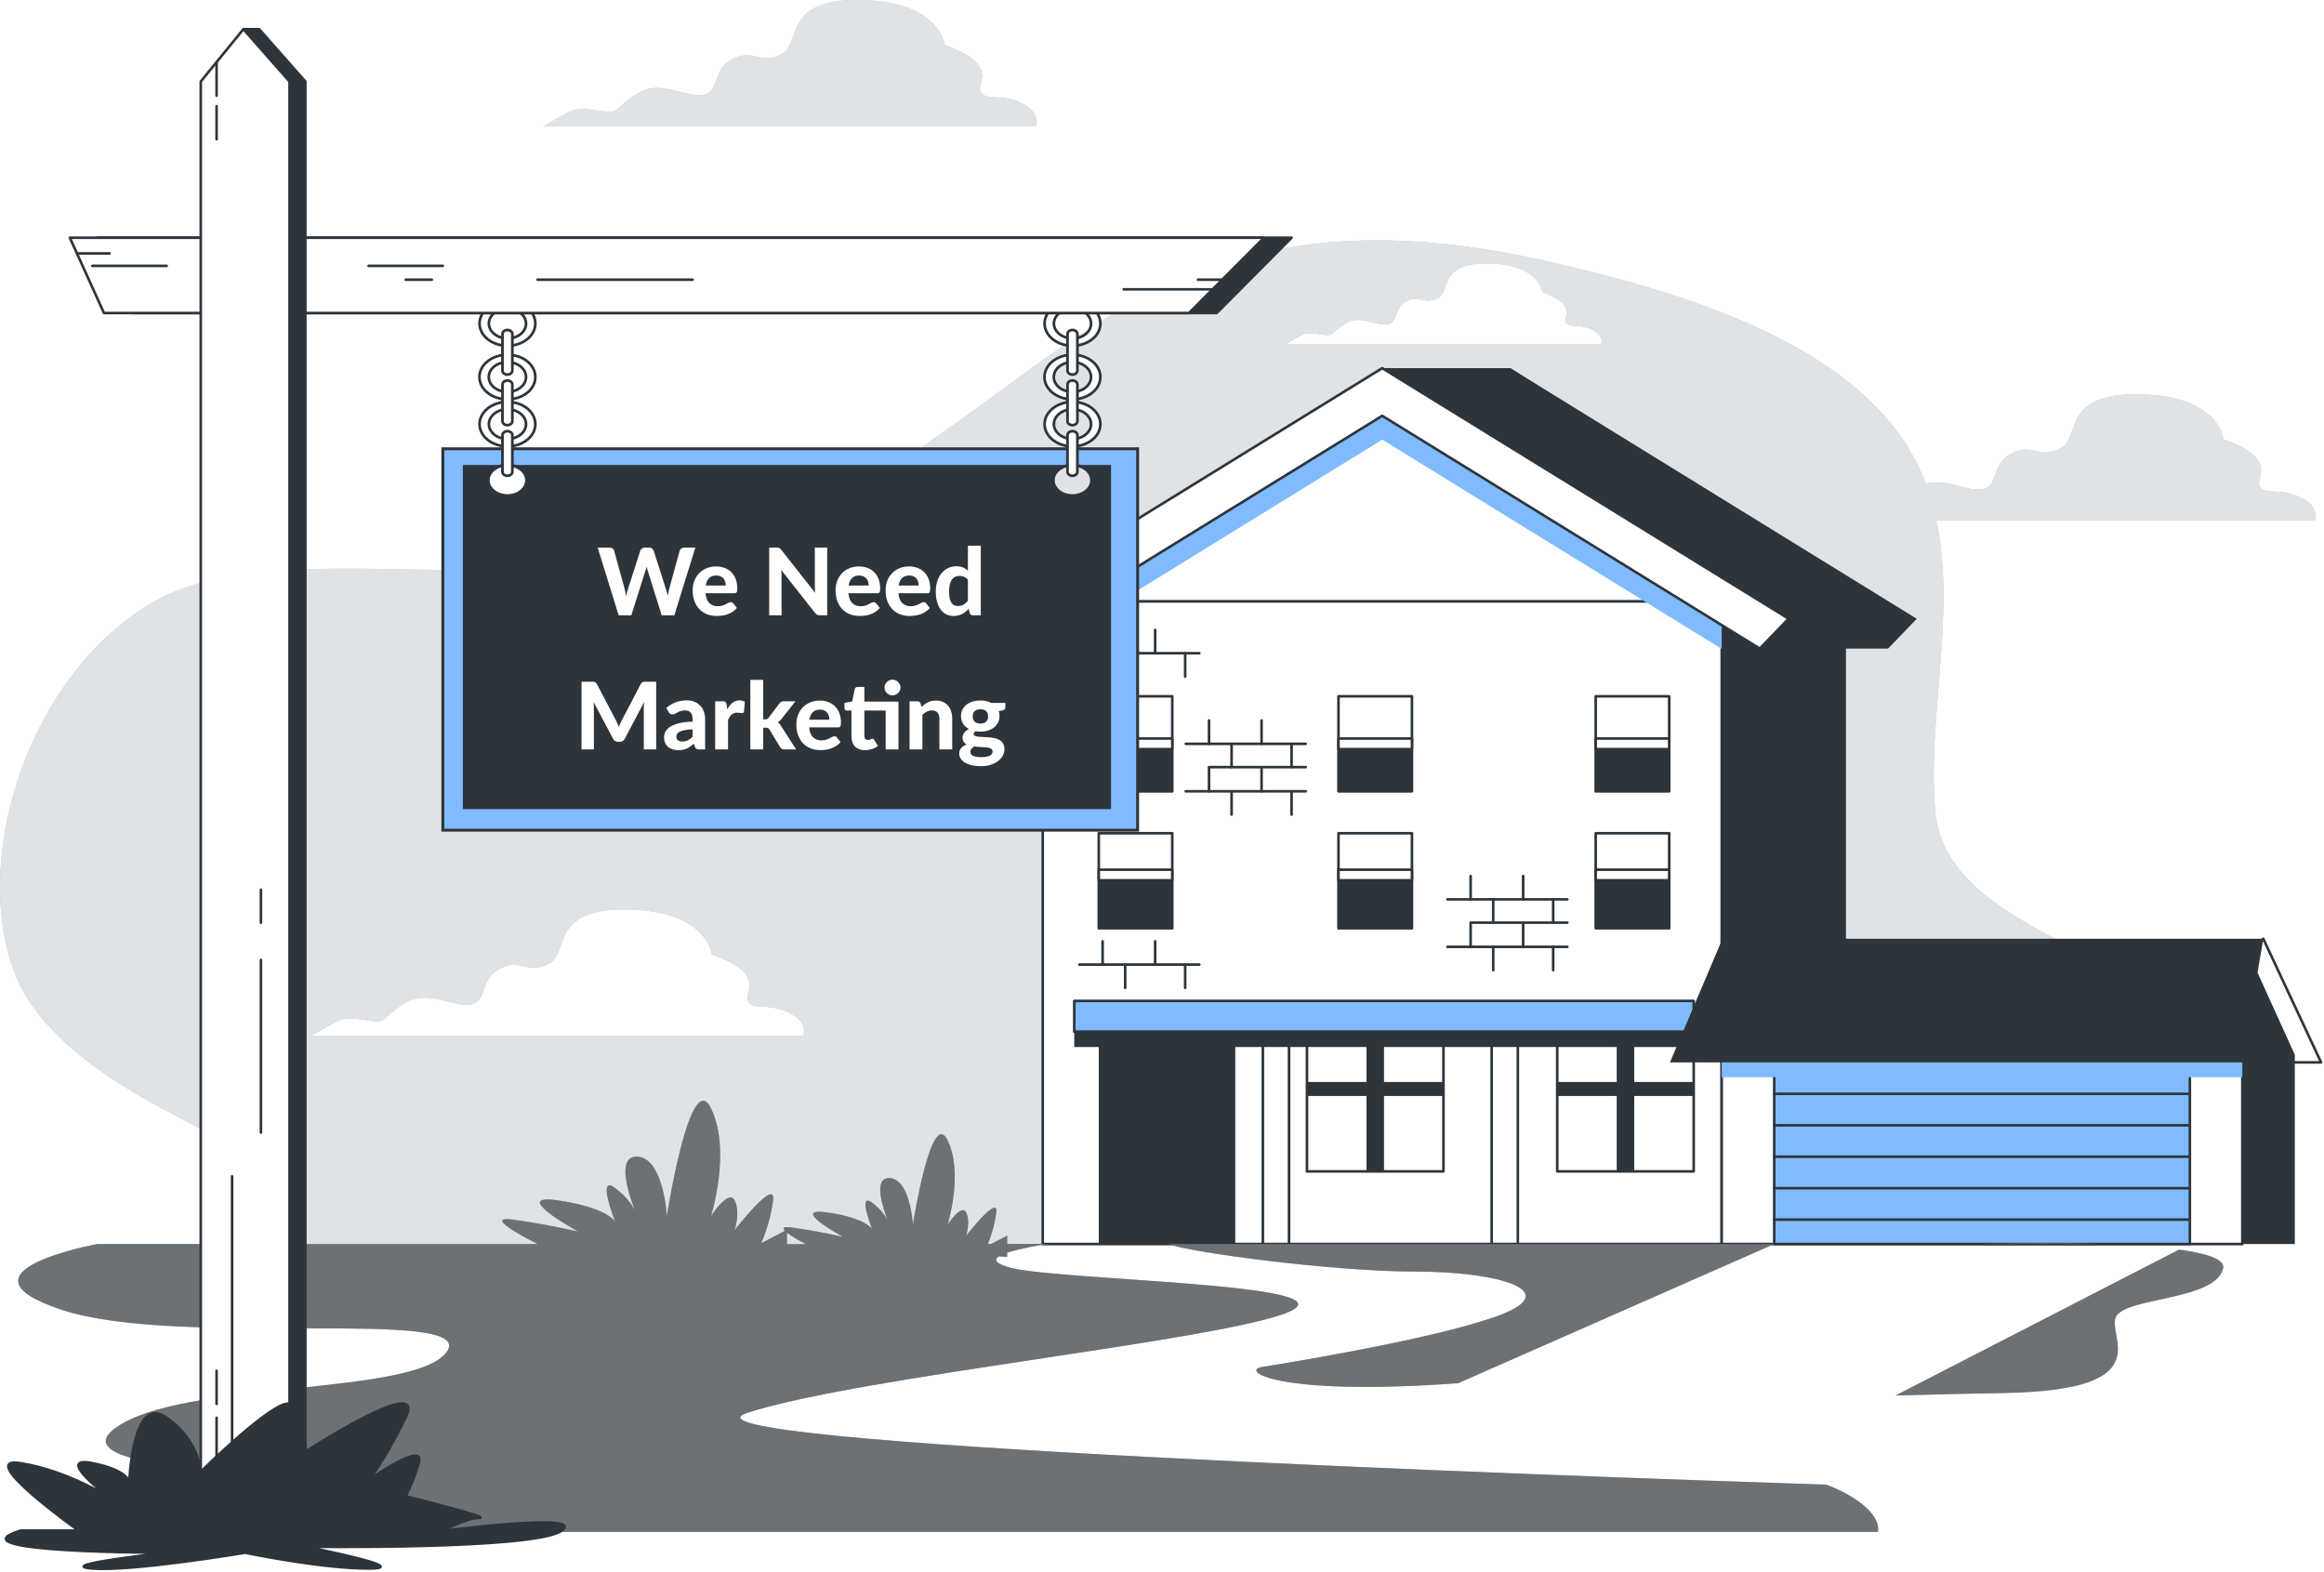 <svg width="797" height="539" viewBox="0 0 797 539" fill="none" xmlns="http://www.w3.org/2000/svg">
    <g style="mix-blend-mode:luminosity">
    <path d="M788.547 170.422C781.216 167.179 777.866 169.887 775.206 167.179C772.545 164.471 782.536 157.596 762.534 150.672C762.534 150.672 761.193 135.77 733.86 135.235C706.526 134.699 713.857 150.137 706.526 153.866C699.195 157.596 697.185 151.742 689.854 155.488C682.523 159.233 685.792 166.66 679.862 167.73C674.379 168.703 667.252 163.936 660.469 165.914C658.206 159.887 655.071 154.092 651.127 148.645C626.373 114.706 572.396 99.058 530.136 89.507C395.64 59.135 363.108 133.71 279.746 174.784C196.384 215.858 98.401 178.027 50.801 207.523C3.2 237.019 -12.68 310.297 10.552 344.09C33.783 377.883 85.161 388.893 93.101 405.092C101.041 421.292 98.564 426.594 98.564 426.594H722C726.874 426.594 739.749 405.757 742.308 401.703C756.685 378.661 758.432 355.797 733.19 338.09C708.821 320.999 666.683 310.248 663.718 278.482C660.753 246.716 670.947 210.604 664.063 178.384H793.827C793.827 178.384 795.878 173.617 788.547 170.422ZM275.482 355.133H106.788C106.788 355.133 111.459 352.473 115.459 350.268C119.46 348.063 126.121 350.268 129.451 350.268C132.782 350.268 132.782 347.025 140.133 343.36C147.484 339.695 155.465 345.484 161.456 344.414C167.446 343.344 164.136 335.901 171.467 332.172C178.798 328.442 180.809 334.296 188.14 330.55C195.471 326.804 188.14 311.367 215.473 311.902C242.807 312.437 244.147 327.356 244.147 327.356C264.15 334.263 254.139 341.187 256.819 343.847C259.5 346.506 262.81 343.847 270.161 347.09C277.512 350.333 275.482 355.133 275.482 355.133ZM549.083 118.014H440.824C440.824 118.014 443.809 116.392 446.388 114.949C448.967 113.506 453.232 114.949 455.364 114.949C457.497 114.949 457.517 112.89 462.208 110.506C466.899 108.122 472.057 111.868 475.915 111.187C479.774 110.506 477.621 105.722 482.333 103.323C487.044 100.923 488.323 104.685 493.035 102.301C497.746 99.917 493.035 89.993 510.58 90.334C528.126 90.674 528.979 100.242 528.979 100.242C541.813 104.685 535.396 109.128 537.102 110.847C538.807 112.565 540.96 110.847 545.671 112.89C550.383 114.933 549.083 118.014 549.083 118.014Z" fill="#98A1AB"/>
    <path d="M349.908 35.201C342.557 31.958 339.227 34.666 336.566 31.958C333.906 29.25 343.897 22.375 323.895 15.451C323.895 15.451 322.554 0.549 295.22 0.014C267.887 -0.522 275.218 14.916 267.887 18.645C260.556 22.375 258.545 16.521 251.214 20.267C243.883 24.012 247.153 31.439 241.203 32.509C235.253 33.58 227.211 27.645 219.88 31.439C212.549 35.234 212.529 38.363 209.198 38.363C205.868 38.363 199.207 36.239 195.207 38.363C191.206 40.487 186.535 43.228 186.535 43.228H355.229C355.229 43.228 357.239 38.444 349.908 35.201Z" fill="#98A1AB"/>
    <g opacity="0.7">
    <path d="M788.547 170.422C781.216 167.179 777.866 169.887 775.206 167.179C772.545 164.471 782.536 157.596 762.534 150.672C762.534 150.672 761.193 135.77 733.86 135.235C706.526 134.699 713.857 150.137 706.526 153.866C699.195 157.596 697.185 151.742 689.854 155.488C682.523 159.233 685.792 166.66 679.862 167.73C674.379 168.703 667.252 163.936 660.469 165.914C658.206 159.887 655.071 154.092 651.127 148.645C626.373 114.706 572.396 99.058 530.136 89.507C395.64 59.135 363.108 133.71 279.746 174.784C196.384 215.858 98.401 178.027 50.801 207.523C3.2 237.019 -12.68 310.297 10.552 344.09C33.783 377.883 85.161 388.893 93.101 405.092C101.041 421.292 98.564 426.594 98.564 426.594H722C726.874 426.594 739.749 405.757 742.308 401.703C756.685 378.661 758.432 355.797 733.19 338.09C708.821 320.999 666.683 310.248 663.718 278.482C660.753 246.716 670.947 210.604 664.063 178.384H793.827C793.827 178.384 795.878 173.617 788.547 170.422ZM275.482 355.133H106.788C106.788 355.133 111.459 352.473 115.459 350.268C119.46 348.063 126.121 350.268 129.451 350.268C132.782 350.268 132.782 347.025 140.133 343.36C147.484 339.695 155.465 345.484 161.456 344.414C167.446 343.344 164.136 335.901 171.467 332.172C178.798 328.442 180.809 334.296 188.14 330.55C195.471 326.804 188.14 311.367 215.473 311.902C242.807 312.437 244.147 327.356 244.147 327.356C264.15 334.263 254.139 341.187 256.819 343.847C259.5 346.506 262.81 343.847 270.161 347.09C277.512 350.333 275.482 355.133 275.482 355.133ZM549.083 118.014H440.824C440.824 118.014 443.809 116.392 446.388 114.949C448.967 113.506 453.232 114.949 455.364 114.949C457.497 114.949 457.517 112.89 462.208 110.506C466.899 108.122 472.057 111.868 475.915 111.187C479.774 110.506 477.621 105.722 482.333 103.323C487.044 100.923 488.323 104.685 493.035 102.301C497.746 99.917 493.035 89.993 510.58 90.334C528.126 90.674 528.979 100.242 528.979 100.242C541.813 104.685 535.396 109.128 537.102 110.847C538.807 112.565 540.96 110.847 545.671 112.89C550.383 114.933 549.083 118.014 549.083 118.014Z" fill="white"/>
    <path d="M349.908 35.201C342.557 31.958 339.227 34.666 336.566 31.958C333.906 29.25 343.897 22.375 323.895 15.451C323.895 15.451 322.554 0.549 295.22 0.014C267.887 -0.522 275.218 14.916 267.887 18.645C260.556 22.375 258.545 16.521 251.214 20.267C243.883 24.012 247.153 31.439 241.203 32.509C235.253 33.58 227.211 27.645 219.88 31.439C212.549 35.234 212.529 38.363 209.198 38.363C205.868 38.363 199.207 36.239 195.207 38.363C191.206 40.487 186.535 43.228 186.535 43.228H355.229C355.229 43.228 357.239 38.444 349.908 35.201Z" fill="white"/>
    </g>
    <path d="M776.18 321.923L796 364.326H782.496L768.991 331.263L776.18 321.923Z" fill="white" stroke="#2E353A" stroke-width="0.888" stroke-linecap="round" stroke-linejoin="round"/>
    <path d="M786.984 426.627H608.462V353.787L774.21 333.566L786.984 361.684V426.627Z" fill="#2E353A"/>
    <path d="M633.054 206.194H400.21V426.627H633.054V206.194Z" fill="#2E353A"/>
    <path d="M385.873 224.014L375.963 213.766L517.931 126.251L657.301 212.177L647.411 222.425L517.931 142.596L385.873 224.014Z" fill="#2E353A"/>
    <path d="M590.449 206.194H357.605V426.627H590.449V206.194Z" fill="white" stroke="#2E353A" stroke-width="0.888" stroke-linecap="round" stroke-linejoin="round"/>
    <path d="M474.027 134.423L357.605 206.193H590.449L474.027 134.423Z" fill="white" stroke="#2E353A" stroke-width="0.888" stroke-linejoin="round"/>
    <g style="mix-blend-mode:multiply">
    <path d="M474.027 134.423L357.605 206.193V222.538L384.126 206.193L474.027 150.769L563.948 206.193L590.449 222.538V206.193L474.027 134.423Z" fill="#80BBFF"/>
    </g>
    <path d="M768.991 353.787H590.449V426.627H768.991V353.787Z" fill="white" stroke="#2E353A" stroke-width="0.888" stroke-linecap="round" stroke-linejoin="round"/>
    <path d="M750.999 353.787H608.462V426.627H750.999V353.787Z" fill="#80BBFF" stroke="#2E353A" stroke-width="0.888" stroke-linecap="round" stroke-linejoin="round"/>
    <g style="mix-blend-mode:multiply">
    <path d="M768.991 353.787H590.449V369.403H768.991V353.787Z" fill="#80BBFF"/>
    </g>
    <path d="M608.462 375.11H750.979" stroke="#2E353A" stroke-width="0.888" stroke-linecap="round" stroke-linejoin="round"/>
    <path d="M608.462 385.893H750.979" stroke="#2E353A" stroke-width="0.888" stroke-linecap="round" stroke-linejoin="round"/>
    <path d="M608.462 396.677H750.979" stroke="#2E353A" stroke-width="0.888" stroke-linecap="round" stroke-linejoin="round"/>
    <path d="M608.462 407.46H750.979" stroke="#2E353A" stroke-width="0.888" stroke-linecap="round" stroke-linejoin="round"/>
    <path d="M608.462 418.243H750.979" stroke="#2E353A" stroke-width="0.888" stroke-linecap="round" stroke-linejoin="round"/>
    <path d="M423.624 345.16H376.816V426.627H423.624V345.16Z" fill="#2E353A"/>
    <path d="M495.025 345.16H448.216V401.704H495.025V345.16Z" fill="white" stroke="#2E353A" stroke-width="0.888" stroke-linecap="round" stroke-linejoin="round"/>
    <path d="M495.025 371.04H448.216V375.84H495.025V371.04Z" fill="#2E353A"/>
    <path d="M474.636 345.16H468.625V401.704H474.636V345.16Z" fill="#2E353A"/>
    <path d="M580.843 345.16H534.035V401.704H580.843V345.16Z" fill="white" stroke="#2E353A" stroke-width="0.888" stroke-linecap="round" stroke-linejoin="round"/>
    <path d="M580.843 371.04H534.035V375.84H580.843V371.04Z" fill="#2E353A"/>
    <path d="M560.455 345.16H554.444V401.704H560.455V345.16Z" fill="#2E353A"/>
    <path d="M520.531 345.16H511.555V426.627H520.531V345.16Z" fill="white" stroke="#2E353A" stroke-width="0.888" stroke-linecap="round" stroke-linejoin="round"/>
    <path d="M442.063 345.16H433.087V426.627H442.063V345.16Z" fill="white" stroke="#2E353A" stroke-width="0.888" stroke-linecap="round" stroke-linejoin="round"/>
    <path d="M580.843 348.517H368.408V359.057H580.843V348.517Z" fill="#2E353A"/>
    <path d="M580.843 343.247H368.408V353.787H580.843V343.247Z" fill="#80BBFF" stroke="#2E353A" stroke-width="0.888" stroke-linecap="round" stroke-linejoin="round"/>
    <path d="M341.968 224.014L332.058 213.766L474.027 126.251L613.396 212.177L603.506 222.425L474.027 142.596L341.968 224.014Z" fill="white" stroke="#2E353A" stroke-width="0.888" stroke-linejoin="round"/>
    <path d="M768.992 364.326H572.701L590.713 321.923H776.18L768.992 364.326Z" fill="#2E353A"/>
    <path d="M613.396 212.177H653.605L517.932 126.251H474.027L613.396 212.177Z" fill="#2E353A"/>
    <path d="M603.507 222.425H647.411L657.301 212.177H613.397L603.507 222.425Z" fill="#2E353A"/>
    <path d="M402.017 238.787H376.816V271.38H402.017V238.787Z" fill="white" stroke="#2E353A" stroke-width="0.888" stroke-linecap="round" stroke-linejoin="round"/>
    <path d="M402.017 255.083H376.816V271.38H402.017V255.083Z" fill="#2E353A"/>
    <path d="M402.017 253.267H376.816V256.899H402.017V253.267Z" fill="white" stroke="#2E353A" stroke-width="0.888" stroke-linecap="round" stroke-linejoin="round"/>
    <path d="M402.017 285.747H376.816V318.34H402.017V285.747Z" fill="white" stroke="#2E353A" stroke-width="0.888" stroke-linecap="round" stroke-linejoin="round"/>
    <path d="M402.017 301.881H376.816V318.323H402.017V301.881Z" fill="#2E353A"/>
    <path d="M572.436 238.787H547.235V271.38H572.436V238.787Z" fill="white" stroke="#2E353A" stroke-width="0.888" stroke-linecap="round" stroke-linejoin="round"/>
    <path d="M572.436 255.083H547.235V271.38H572.436V255.083Z" fill="#2E353A"/>
    <path d="M572.437 285.747H547.235V318.34H572.437V285.747Z" fill="white" stroke="#2E353A" stroke-width="0.888" stroke-linecap="round" stroke-linejoin="round"/>
    <path d="M572.436 300.065H547.235V318.324H572.436V300.065Z" fill="#2E353A"/>
    <path d="M484.221 238.787H459.02V271.38H484.221V238.787Z" fill="white" stroke="#2E353A" stroke-width="0.888" stroke-linecap="round" stroke-linejoin="round"/>
    <path d="M484.221 255.083H459.02V271.38H484.221V255.083Z" fill="#2E353A"/>
    <path d="M484.221 285.747H459.02V318.34H484.221V285.747Z" fill="white" stroke="#2E353A" stroke-width="0.888" stroke-linecap="round" stroke-linejoin="round"/>
    <path d="M484.221 300.065H459.02V318.324H484.221V300.065Z" fill="#2E353A"/>
    <path d="M484.221 253.267H459.02V256.899H484.221V253.267Z" fill="white" stroke="#2E353A" stroke-width="0.888" stroke-linecap="round" stroke-linejoin="round"/>
    <path d="M572.436 253.267H547.235V256.899H572.436V253.267Z" fill="white" stroke="#2E353A" stroke-width="0.888" stroke-linecap="round" stroke-linejoin="round"/>
    <path d="M402.017 298.249H376.816V301.881H402.017V298.249Z" fill="white" stroke="#2E353A" stroke-width="0.888" stroke-linecap="round" stroke-linejoin="round"/>
    <path d="M484.221 298.249H459.02V301.881H484.221V298.249Z" fill="white" stroke="#2E353A" stroke-width="0.888" stroke-linecap="round" stroke-linejoin="round"/>
    <path d="M572.436 298.249H547.235V301.881H572.436V298.249Z" fill="white" stroke="#2E353A" stroke-width="0.888" stroke-linecap="round" stroke-linejoin="round"/>
    <path d="M378.135 216.02V224.014" stroke="#2E353A" stroke-width="0.888" stroke-linecap="round" stroke-linejoin="round"/>
    <path d="M396.148 216.02V224.014" stroke="#2E353A" stroke-width="0.888" stroke-linecap="round" stroke-linejoin="round"/>
    <path d="M385.873 224.014V232.008" stroke="#2E353A" stroke-width="0.888" stroke-linecap="round" stroke-linejoin="round"/>
    <path d="M406.444 224.014V232.008" stroke="#2E353A" stroke-width="0.888" stroke-linecap="round" stroke-linejoin="round"/>
    <path d="M370.155 224.014H411.297" stroke="#2E353A" stroke-width="0.888" stroke-linecap="round" stroke-linejoin="round"/>
    <path d="M378.135 322.799V330.793" stroke="#2E353A" stroke-width="0.888" stroke-linecap="round" stroke-linejoin="round"/>
    <path d="M396.148 322.799V330.793" stroke="#2E353A" stroke-width="0.888" stroke-linecap="round" stroke-linejoin="round"/>
    <path d="M385.873 330.793V338.788" stroke="#2E353A" stroke-width="0.888" stroke-linecap="round" stroke-linejoin="round"/>
    <path d="M406.444 330.793V338.788" stroke="#2E353A" stroke-width="0.888" stroke-linecap="round" stroke-linejoin="round"/>
    <path d="M370.155 330.793H411.297" stroke="#2E353A" stroke-width="0.888" stroke-linecap="round" stroke-linejoin="round"/>
    <path d="M414.628 247.073V255.083" stroke="#2E353A" stroke-width="0.888" stroke-linecap="round" stroke-linejoin="round"/>
    <path d="M432.641 247.073V255.083" stroke="#2E353A" stroke-width="0.888" stroke-linecap="round" stroke-linejoin="round"/>
    <path d="M422.365 255.083V263.078" stroke="#2E353A" stroke-width="0.888" stroke-linecap="round" stroke-linejoin="round"/>
    <path d="M442.936 255.083V263.078" stroke="#2E353A" stroke-width="0.888" stroke-linecap="round" stroke-linejoin="round"/>
    <path d="M406.647 255.083H447.79" stroke="#2E353A" stroke-width="0.888" stroke-linecap="round" stroke-linejoin="round"/>
    <path d="M414.628 263.078H447.79" stroke="#2E353A" stroke-width="0.888" stroke-linecap="round" stroke-linejoin="round"/>
    <path d="M414.628 263.37V271.364" stroke="#2E353A" stroke-width="0.888" stroke-linecap="round" stroke-linejoin="round"/>
    <path d="M432.641 263.37V271.364" stroke="#2E353A" stroke-width="0.888" stroke-linecap="round" stroke-linejoin="round"/>
    <path d="M422.365 271.364V279.358" stroke="#2E353A" stroke-width="0.888" stroke-linecap="round" stroke-linejoin="round"/>
    <path d="M442.936 271.364V279.358" stroke="#2E353A" stroke-width="0.888" stroke-linecap="round" stroke-linejoin="round"/>
    <path d="M406.647 271.364H447.79" stroke="#2E353A" stroke-width="0.888" stroke-linecap="round" stroke-linejoin="round"/>
    <path d="M504.346 300.421V308.415" stroke="#2E353A" stroke-width="0.888" stroke-linecap="round" stroke-linejoin="round"/>
    <path d="M522.359 300.421V308.415" stroke="#2E353A" stroke-width="0.888" stroke-linecap="round" stroke-linejoin="round"/>
    <path d="M512.083 308.416V316.41" stroke="#2E353A" stroke-width="0.888" stroke-linecap="round" stroke-linejoin="round"/>
    <path d="M532.654 308.416V316.41" stroke="#2E353A" stroke-width="0.888" stroke-linecap="round" stroke-linejoin="round"/>
    <path d="M496.365 308.416H537.508" stroke="#2E353A" stroke-width="0.888" stroke-linecap="round" stroke-linejoin="round"/>
    <path d="M504.346 316.41H537.508" stroke="#2E353A" stroke-width="0.888" stroke-linecap="round" stroke-linejoin="round"/>
    <path d="M504.346 316.718V324.713" stroke="#2E353A" stroke-width="0.888" stroke-linecap="round" stroke-linejoin="round"/>
    <path d="M522.359 316.718V324.713" stroke="#2E353A" stroke-width="0.888" stroke-linecap="round" stroke-linejoin="round"/>
    <path d="M512.083 324.712V332.707" stroke="#2E353A" stroke-width="0.888" stroke-linecap="round" stroke-linejoin="round"/>
    <path d="M532.654 324.712V332.707" stroke="#2E353A" stroke-width="0.888" stroke-linecap="round" stroke-linejoin="round"/>
    <path d="M496.365 324.712H537.508" stroke="#2E353A" stroke-width="0.888" stroke-linecap="round" stroke-linejoin="round"/>
    <path d="M21.274 449.214C61.198 462.398 163.791 448.128 153.272 463.5C142.753 478.872 62.396 473.1 39.55 489.721C16.705 506.341 120.638 505.012 116.962 510.055C113.287 515.098 21.842 518.552 27.853 525.346H644.02C645.015 520.027 637.928 513.574 626.352 509.13C534.604 506.131 223.698 495.137 256.271 484.515C294.449 472.094 419.095 459.673 441.88 449.944C464.665 440.215 363.737 439.128 346.842 434.815C341.399 433.42 340.75 432.058 342.516 430.875L345.42 431.021V429.545C350.035 428.21 354.793 427.217 359.635 426.578H345.42V423.772L343.389 424.794L339.917 426.578H338.8C340.223 423.066 341.189 419.447 341.684 415.778C342.476 409.438 331.327 423.772 331.327 423.772C331.327 423.772 332.911 418.908 331.327 415.778C329.743 412.648 324.95 420.01 324.95 420.01C324.95 420.01 330.535 402.416 324.95 390.985C319.366 379.553 313.071 420.01 313.071 420.01C313.071 420.01 312.218 404.314 305.049 404.006C299.241 403.746 302.836 414.416 304.42 418.47C303.191 416.195 301.378 414.151 299.099 412.47C293.961 408.546 299.099 421.535 299.099 421.535C299.099 421.535 297.068 417.675 283.645 415.778C270.222 413.881 289.128 424.178 289.128 424.178C283.309 422.844 277.405 421.762 271.44 420.935C268.476 420.545 268.232 421.129 269.207 422.102L267.277 423.091L261.063 426.334C263.099 421.573 264.461 416.646 265.125 411.643C266.14 403.535 251.945 421.826 251.945 421.826C251.945 421.826 253.976 415.681 251.945 411.643C249.915 407.605 243.822 417.027 243.822 417.027C243.822 417.027 250.93 394.633 243.822 380.072C236.715 365.51 228.693 417.027 228.693 417.027C228.693 417.027 227.597 397.065 218.54 396.66C211.168 396.336 215.697 409.811 217.727 415.016C216.165 412.145 213.868 409.565 210.985 407.443C204.426 402.449 210.985 418.973 210.985 418.973C210.985 418.973 208.406 414.108 191.307 411.643C174.209 409.178 198.273 422.345 198.273 422.345C190.865 420.649 183.347 419.274 175.752 418.227C164.38 416.735 184.403 426.61 184.403 426.61H33.458C33.458 426.61 -18.61 436.047 21.274 449.214ZM269.877 422.751C271.914 424.191 274.094 425.498 276.395 426.659H269.877V422.751Z" fill="#2E353A"/>
    <path d="M513.87 451.176C490.801 459.706 433.514 468.656 433.514 468.656C424.396 469.646 436.743 478.97 500.061 474.348L608.421 426.626H400.778C407.723 429.48 457.192 436.063 485.338 436.063C513.484 436.063 536.939 442.631 513.87 451.176Z" fill="#2E353A"/>
    <path d="M679.761 426.626H720.7C700.149 425.993 679.761 426.626 679.761 426.626Z" fill="#2E353A"/>
    <path d="M747.303 428.523L650.051 478.564C662.378 478.191 675.273 477.948 687.762 477.705C741.637 476.667 722.081 458.003 725.737 451.42C729.392 444.836 759.975 445.923 762.412 434.945C763.102 431.831 756.746 429.821 747.303 428.523Z" fill="#2E353A"/>
    <g opacity="0.3">
    <path d="M21.274 449.214C61.198 462.398 163.791 448.128 153.272 463.5C142.753 478.872 62.396 473.1 39.55 489.721C16.705 506.341 120.638 505.012 116.962 510.055C113.287 515.098 21.842 518.552 27.853 525.346H644.02C645.015 520.027 637.928 513.574 626.352 509.13C534.604 506.131 223.698 495.137 256.271 484.515C294.449 472.094 419.095 459.673 441.88 449.944C464.665 440.215 363.737 439.128 346.842 434.815C341.399 433.42 340.75 432.058 342.516 430.875L345.42 431.021V429.545C350.035 428.21 354.793 427.217 359.635 426.578H345.42V423.772L343.389 424.794L339.917 426.578H338.8C340.223 423.066 341.189 419.447 341.684 415.778C342.476 409.438 331.327 423.772 331.327 423.772C331.327 423.772 332.911 418.908 331.327 415.778C329.743 412.648 324.95 420.01 324.95 420.01C324.95 420.01 330.535 402.416 324.95 390.985C319.366 379.553 313.071 420.01 313.071 420.01C313.071 420.01 312.218 404.314 305.049 404.006C299.241 403.746 302.836 414.416 304.42 418.47C303.191 416.195 301.378 414.151 299.099 412.47C293.961 408.546 299.099 421.535 299.099 421.535C299.099 421.535 297.068 417.675 283.645 415.778C270.222 413.881 289.128 424.178 289.128 424.178C283.309 422.844 277.405 421.762 271.44 420.935C268.476 420.545 268.232 421.129 269.207 422.102L267.277 423.091L261.063 426.334C263.099 421.573 264.461 416.646 265.125 411.643C266.14 403.535 251.945 421.826 251.945 421.826C251.945 421.826 253.976 415.681 251.945 411.643C249.915 407.605 243.822 417.027 243.822 417.027C243.822 417.027 250.93 394.633 243.822 380.072C236.715 365.51 228.693 417.027 228.693 417.027C228.693 417.027 227.597 397.065 218.54 396.66C211.168 396.336 215.697 409.811 217.727 415.016C216.165 412.145 213.868 409.565 210.985 407.443C204.426 402.449 210.985 418.973 210.985 418.973C210.985 418.973 208.406 414.108 191.307 411.643C174.209 409.178 198.273 422.345 198.273 422.345C190.865 420.649 183.347 419.274 175.752 418.227C164.38 416.735 184.403 426.61 184.403 426.61H33.458C33.458 426.61 -18.61 436.047 21.274 449.214ZM269.877 422.751C271.914 424.191 274.094 425.498 276.395 426.659H269.877V422.751Z" fill="white"/>
    <path d="M513.87 451.176C490.801 459.706 433.514 468.656 433.514 468.656C424.396 469.646 436.743 478.97 500.061 474.348L608.421 426.626H400.778C407.723 429.48 457.192 436.063 485.338 436.063C513.484 436.063 536.939 442.631 513.87 451.176Z" fill="white"/>
    <path d="M679.761 426.626H720.7C700.149 425.993 679.761 426.626 679.761 426.626Z" fill="white"/>
    <path d="M747.303 428.523L650.051 478.564C662.378 478.191 675.273 477.948 687.762 477.705C741.637 476.667 722.081 458.003 725.737 451.42C729.392 444.836 759.975 445.923 762.412 434.945C763.102 431.831 756.746 429.821 747.303 428.523Z" fill="white"/>
    </g>
    <path d="M151.871 153.898V284.692H390.137V153.898H151.871ZM174.006 169.968C172.704 169.968 171.432 169.66 170.35 169.083C169.268 168.505 168.425 167.685 167.927 166.725C167.429 165.765 167.299 164.708 167.553 163.689C167.806 162.67 168.433 161.734 169.353 160.999C170.273 160.264 171.446 159.764 172.722 159.561C173.998 159.359 175.321 159.463 176.524 159.86C177.726 160.258 178.753 160.931 179.476 161.795C180.199 162.659 180.585 163.675 180.585 164.714C180.585 166.108 179.892 167.444 178.658 168.429C177.424 169.414 175.751 169.968 174.006 169.968ZM367.779 169.968C366.477 169.968 365.205 169.66 364.123 169.083C363.041 168.505 362.198 167.685 361.7 166.725C361.202 165.765 361.072 164.708 361.326 163.689C361.579 162.67 362.206 161.734 363.126 160.999C364.046 160.264 365.219 159.764 366.495 159.561C367.771 159.359 369.094 159.463 370.297 159.86C371.499 160.258 372.526 160.931 373.249 161.795C373.972 162.659 374.358 163.675 374.358 164.714C374.353 166.106 373.658 167.44 372.425 168.424C371.192 169.409 369.522 169.964 367.779 169.968Z" fill="#80BBFF" stroke="#2E353A" stroke-miterlimit="10"/>
    <path d="M374.358 164.714C374.358 165.753 373.972 166.769 373.249 167.633C372.526 168.497 371.499 169.171 370.297 169.568C369.094 169.966 367.771 170.07 366.495 169.867C365.219 169.664 364.046 169.164 363.126 168.429C362.206 167.695 361.579 166.758 361.325 165.739C361.072 164.72 361.202 163.664 361.7 162.704C362.198 161.744 363.041 160.923 364.123 160.346C365.205 159.769 366.477 159.46 367.779 159.46H174.006C175.307 159.46 176.579 159.769 177.661 160.346C178.743 160.923 179.586 161.744 180.084 162.704C180.582 163.664 180.713 164.72 180.459 165.739C180.205 166.758 179.578 167.695 178.658 168.429C177.738 169.164 176.566 169.664 175.289 169.867C174.013 170.07 172.69 169.966 171.488 169.568C170.285 169.171 169.258 168.497 168.535 167.633C167.812 166.769 167.426 165.753 167.426 164.714C167.426 163.321 168.119 161.985 169.353 160.999C170.587 160.014 172.261 159.46 174.006 159.46H158.734V277.477H381.019V159.46H367.779C369.524 159.46 371.197 160.014 372.431 160.999C373.665 161.985 374.358 163.321 374.358 164.714Z" fill="#2E353A"/>
    <path d="M174.006 103.306C172.115 103.309 170.267 103.76 168.697 104.601C167.127 105.442 165.904 106.636 165.183 108.032C164.463 109.428 164.276 110.963 164.647 112.444C165.019 113.924 165.931 115.283 167.27 116.35C168.608 117.416 170.313 118.142 172.167 118.436C174.022 118.729 175.944 118.577 177.691 117.998C179.437 117.42 180.93 116.441 181.98 115.185C183.03 113.93 183.591 112.454 183.591 110.944C183.591 109.939 183.343 108.945 182.861 108.017C182.379 107.089 181.672 106.247 180.782 105.537C179.892 104.828 178.835 104.266 177.672 103.883C176.509 103.5 175.263 103.304 174.006 103.306ZM174.006 116.035C172.745 116.032 171.514 115.731 170.469 115.169C169.423 114.608 168.608 113.812 168.129 112.881C167.649 111.95 167.526 110.927 167.774 109.94C168.023 108.954 168.632 108.048 169.524 107.338C170.417 106.627 171.553 106.144 172.789 105.949C174.026 105.754 175.307 105.855 176.471 106.241C177.635 106.627 178.629 107.28 179.329 108.117C180.029 108.954 180.402 109.937 180.402 110.944C180.408 111.617 180.246 112.285 179.927 112.908C179.608 113.532 179.138 114.099 178.543 114.576C177.949 115.054 177.242 115.433 176.463 115.692C175.684 115.951 174.849 116.084 174.006 116.084V116.035Z" fill="white" stroke="#2E353A" stroke-width="0.917" stroke-linecap="round" stroke-linejoin="round"/>
    <path d="M174.005 121.646C172.109 121.646 170.255 122.095 168.678 122.937C167.101 123.778 165.873 124.975 165.148 126.374C164.423 127.774 164.234 129.313 164.606 130.798C164.977 132.283 165.892 133.647 167.235 134.717C168.577 135.787 170.287 136.514 172.148 136.808C174.008 137.101 175.936 136.947 177.687 136.366C179.439 135.784 180.934 134.8 181.985 133.54C183.036 132.279 183.594 130.797 183.59 129.283C183.59 128.279 183.342 127.284 182.86 126.357C182.378 125.429 181.672 124.586 180.782 123.877C179.891 123.167 178.835 122.605 177.672 122.222C176.509 121.839 175.263 121.643 174.005 121.646ZM174.005 134.391C172.74 134.391 171.503 134.091 170.451 133.53C169.399 132.969 168.58 132.171 168.095 131.238C167.611 130.304 167.485 129.277 167.731 128.287C167.978 127.296 168.587 126.386 169.482 125.671C170.377 124.957 171.516 124.47 172.757 124.273C173.998 124.076 175.284 124.177 176.453 124.564C177.622 124.951 178.621 125.605 179.324 126.445C180.027 127.285 180.402 128.273 180.402 129.283C180.402 130.638 179.728 131.937 178.529 132.895C177.329 133.853 175.702 134.391 174.005 134.391Z" fill="white" stroke="#2E353A" stroke-width="0.917" stroke-linecap="round" stroke-linejoin="round"/>
    <path d="M174.006 137.812C172.115 137.815 170.267 138.266 168.697 139.107C167.127 139.948 165.904 141.142 165.183 142.538C164.463 143.934 164.276 145.469 164.647 146.949C165.019 148.43 165.931 149.789 167.27 150.856C168.608 151.922 170.313 152.648 172.167 152.941C174.022 153.235 175.944 153.083 177.691 152.504C179.437 151.926 180.93 150.947 181.98 149.691C183.03 148.435 183.591 146.959 183.591 145.45C183.591 144.445 183.343 143.451 182.861 142.523C182.379 141.595 181.672 140.753 180.782 140.043C179.892 139.334 178.835 138.772 177.672 138.389C176.509 138.006 175.263 137.81 174.006 137.812ZM174.006 150.541C172.745 150.538 171.514 150.237 170.469 149.675C169.423 149.114 168.608 148.317 168.129 147.387C167.649 146.456 167.526 145.433 167.774 144.446C168.023 143.46 168.632 142.554 169.524 141.843C170.417 141.133 171.553 140.65 172.789 140.455C174.026 140.259 175.307 140.361 176.471 140.747C177.635 141.133 178.629 141.785 179.329 142.622C180.029 143.459 180.402 144.443 180.402 145.45C180.397 146.801 179.721 148.096 178.522 149.051C177.323 150.005 175.699 150.541 174.006 150.541Z" fill="white" stroke="#2E353A" stroke-width="0.917" stroke-linecap="round" stroke-linejoin="round"/>
    <path d="M174.005 128.456C173.558 128.456 173.129 128.314 172.813 128.062C172.497 127.81 172.32 127.467 172.32 127.11V114.511C172.32 114.154 172.497 113.812 172.813 113.559C173.129 113.307 173.558 113.165 174.005 113.165C174.454 113.165 174.885 113.306 175.204 113.558C175.524 113.81 175.706 114.152 175.711 114.511V127.11C175.706 127.469 175.524 127.811 175.204 128.063C174.885 128.315 174.454 128.456 174.005 128.456Z" fill="white" stroke="#2E353A" stroke-width="0.917" stroke-linecap="round" stroke-linejoin="round"/>
    <path d="M174.005 145.791C173.558 145.791 173.129 145.649 172.813 145.397C172.497 145.145 172.32 144.802 172.32 144.445V131.846C172.32 131.489 172.497 131.147 172.813 130.894C173.129 130.642 173.558 130.5 174.005 130.5C174.454 130.5 174.885 130.641 175.204 130.893C175.524 131.145 175.706 131.487 175.711 131.846V144.445C175.706 144.804 175.524 145.146 175.204 145.398C174.885 145.65 174.454 145.791 174.005 145.791Z" fill="white" stroke="#2E353A" stroke-width="0.917" stroke-linecap="round" stroke-linejoin="round"/>
    <path d="M174.005 163.157C173.558 163.157 173.129 163.016 172.813 162.763C172.497 162.511 172.32 162.168 172.32 161.812V149.212C172.32 149.035 172.363 148.86 172.448 148.697C172.533 148.534 172.657 148.385 172.813 148.26C172.97 148.135 173.156 148.036 173.36 147.969C173.565 147.901 173.784 147.866 174.005 147.866C174.454 147.866 174.885 148.007 175.204 148.259C175.524 148.511 175.706 148.854 175.711 149.212V161.812C175.706 162.17 175.524 162.512 175.204 162.764C174.885 163.016 174.454 163.157 174.005 163.157Z" fill="white" stroke="#2E353A" stroke-width="0.917" stroke-linecap="round" stroke-linejoin="round"/>
    <path d="M367.778 103.306C365.888 103.309 364.04 103.76 362.47 104.601C360.9 105.442 359.677 106.636 358.956 108.032C358.235 109.428 358.049 110.963 358.42 112.444C358.792 113.924 359.704 115.283 361.043 116.35C362.381 117.416 364.085 118.142 365.94 118.436C367.795 118.729 369.717 118.577 371.464 117.998C373.21 117.42 374.703 116.441 375.753 115.185C376.803 113.93 377.363 112.454 377.363 110.944C377.363 109.939 377.115 108.945 376.633 108.017C376.152 107.089 375.445 106.247 374.555 105.537C373.664 104.828 372.608 104.266 371.445 103.883C370.282 103.5 369.036 103.304 367.778 103.306ZM367.778 116.035C366.518 116.032 365.287 115.731 364.241 115.169C363.195 114.608 362.381 113.812 361.902 112.881C361.422 111.95 361.299 110.927 361.547 109.94C361.796 108.954 362.404 108.048 363.297 107.338C364.19 106.627 365.326 106.144 366.562 105.949C367.799 105.754 369.08 105.855 370.244 106.241C371.408 106.627 372.402 107.28 373.102 108.117C373.802 108.954 374.175 109.937 374.175 110.944C374.181 111.617 374.019 112.285 373.7 112.908C373.381 113.532 372.911 114.099 372.316 114.576C371.722 115.054 371.015 115.433 370.236 115.692C369.457 115.951 368.622 116.084 367.778 116.084V116.035Z" fill="white" stroke="#2E353A" stroke-width="0.917" stroke-linecap="round" stroke-linejoin="round"/>
    <path d="M367.779 121.646C365.882 121.646 364.028 122.095 362.451 122.937C360.874 123.778 359.646 124.975 358.921 126.374C358.196 127.774 358.008 129.313 358.379 130.798C358.751 132.283 359.665 133.647 361.008 134.717C362.351 135.787 364.06 136.514 365.921 136.808C367.782 137.101 369.71 136.947 371.461 136.366C373.212 135.784 374.707 134.8 375.758 133.54C376.809 132.279 377.368 130.797 377.364 129.283C377.364 128.279 377.116 127.284 376.634 126.357C376.152 125.429 375.445 124.586 374.555 123.877C373.665 123.167 372.608 122.605 371.445 122.222C370.282 121.839 369.036 121.643 367.779 121.646ZM367.779 134.391C366.513 134.391 365.277 134.091 364.225 133.53C363.173 132.969 362.353 132.171 361.869 131.238C361.384 130.304 361.258 129.277 361.505 128.287C361.751 127.296 362.361 126.386 363.255 125.671C364.15 124.957 365.29 124.47 366.531 124.273C367.771 124.076 369.058 124.177 370.226 124.564C371.395 124.951 372.394 125.605 373.097 126.445C373.8 127.285 374.175 128.273 374.175 129.283C374.175 129.954 374.01 130.618 373.688 131.238C373.367 131.857 372.896 132.421 372.302 132.895C371.708 133.369 371.003 133.745 370.226 134.002C369.45 134.259 368.619 134.391 367.779 134.391Z" fill="white" stroke="#2E353A" stroke-width="0.917" stroke-linecap="round" stroke-linejoin="round"/>
    <path d="M367.778 137.812C365.888 137.815 364.04 138.266 362.47 139.107C360.9 139.948 359.677 141.142 358.956 142.538C358.235 143.934 358.049 145.469 358.42 146.949C358.792 148.43 359.704 149.789 361.043 150.856C362.381 151.922 364.085 152.648 365.94 152.941C367.795 153.235 369.717 153.083 371.464 152.504C373.21 151.926 374.703 150.947 375.753 149.691C376.803 148.435 377.363 146.959 377.363 145.45C377.363 144.445 377.115 143.451 376.633 142.523C376.152 141.595 375.445 140.753 374.555 140.043C373.664 139.334 372.608 138.772 371.445 138.389C370.282 138.006 369.036 137.81 367.778 137.812ZM367.778 150.541C366.518 150.538 365.287 150.237 364.241 149.675C363.195 149.114 362.381 148.317 361.902 147.387C361.422 146.456 361.299 145.433 361.547 144.446C361.796 143.46 362.404 142.554 363.297 141.843C364.19 141.133 365.326 140.65 366.562 140.455C367.799 140.259 369.08 140.361 370.244 140.747C371.408 141.133 372.402 141.785 373.102 142.622C373.802 143.459 374.175 144.443 374.175 145.45C374.17 146.801 373.493 148.096 372.294 149.051C371.095 150.005 369.471 150.541 367.778 150.541Z" fill="white" stroke="#2E353A" stroke-width="0.917" stroke-linecap="round" stroke-linejoin="round"/>
    <path d="M367.779 128.456C367.332 128.456 366.903 128.314 366.587 128.062C366.271 127.81 366.093 127.467 366.093 127.11V114.511C366.093 114.154 366.271 113.812 366.587 113.559C366.903 113.307 367.332 113.165 367.779 113.165C368.228 113.165 368.658 113.306 368.978 113.558C369.297 113.81 369.479 114.152 369.485 114.511V127.11C369.479 127.469 369.297 127.811 368.978 128.063C368.658 128.315 368.228 128.456 367.779 128.456Z" fill="white" stroke="#2E353A" stroke-width="0.917" stroke-linecap="round" stroke-linejoin="round"/>
    <path d="M367.779 145.791C367.332 145.791 366.903 145.649 366.587 145.397C366.271 145.145 366.093 144.802 366.093 144.445V131.846C366.093 131.489 366.271 131.147 366.587 130.894C366.903 130.642 367.332 130.5 367.779 130.5C368.228 130.5 368.658 130.641 368.978 130.893C369.297 131.145 369.479 131.487 369.485 131.846V144.445C369.479 144.804 369.297 145.146 368.978 145.398C368.658 145.65 368.228 145.791 367.779 145.791Z" fill="white" stroke="#2E353A" stroke-width="0.917" stroke-linecap="round" stroke-linejoin="round"/>
    <path d="M367.779 163.157C367.332 163.157 366.903 163.016 366.587 162.763C366.271 162.511 366.093 162.168 366.093 161.812V149.212C366.093 149.035 366.137 148.86 366.221 148.697C366.306 148.534 366.43 148.385 366.587 148.26C366.743 148.135 366.929 148.036 367.134 147.969C367.338 147.901 367.557 147.866 367.779 147.866C368.228 147.866 368.658 148.007 368.978 148.259C369.297 148.511 369.479 148.854 369.485 149.212V161.812C369.479 162.17 369.297 162.512 368.978 162.764C368.658 163.016 368.228 163.157 367.779 163.157Z" fill="white" stroke="#2E353A" stroke-width="0.917" stroke-linecap="round" stroke-linejoin="round"/>
    <path d="M417.247 107.344H45.135L33.438 81.529H442.936L417.247 107.344Z" fill="#2E353A" stroke="#2E353A" stroke-width="0.888" stroke-linecap="round" stroke-linejoin="round"/>
    <path d="M407.764 107.344H35.651L23.954 81.529H433.473L407.764 107.344Z" fill="white" stroke="#2E353A" stroke-width="0.888" stroke-linecap="round" stroke-linejoin="round"/>
    <path d="M104.717 517.4H74.276L83.476 10.002H88.877L104.717 27.953V517.4Z" fill="#2E353A" stroke="#2E353A" stroke-width="0.888" stroke-linecap="round" stroke-linejoin="round"/>
    <path d="M99.295 517.4H68.854V27.953L83.475 10.002L99.295 27.953V517.4Z" fill="white" stroke="#2E353A" stroke-width="0.888" stroke-linecap="round" stroke-linejoin="round"/>
    <path d="M74.276 517.4V486.186" stroke="#2E353A" stroke-width="0.888" stroke-linecap="round" stroke-linejoin="round"/>
    <path d="M79.597 517.401V403.39" stroke="#2E353A" stroke-width="0.888" stroke-linecap="round" stroke-linejoin="round"/>
    <path d="M74.276 481.451V470.1" stroke="#2E353A" stroke-width="0.888" stroke-linecap="round" stroke-linejoin="round"/>
    <path d="M89.486 316.442V305.091" stroke="#2E353A" stroke-width="0.888" stroke-linecap="round" stroke-linejoin="round"/>
    <path d="M74.276 32.801V21.451" stroke="#2E353A" stroke-width="0.888" stroke-linecap="round" stroke-linejoin="round"/>
    <path d="M74.276 47.752V36.401" stroke="#2E353A" stroke-width="0.888" stroke-linecap="round" stroke-linejoin="round"/>
    <path d="M89.486 388.406V329.187" stroke="#2E353A" stroke-width="0.888" stroke-linecap="round" stroke-linejoin="round"/>
    <path d="M26.94 86.913H37.601" stroke="#2E353A" stroke-width="0.888" stroke-linecap="round" stroke-linejoin="round"/>
    <path d="M31.671 91.177H57.157" stroke="#2E353A" stroke-width="0.888" stroke-linecap="round" stroke-linejoin="round"/>
    <path d="M126.405 91.177H151.871" stroke="#2E353A" stroke-width="0.888" stroke-linecap="round" stroke-linejoin="round"/>
    <path d="M139.137 95.912H148.093" stroke="#2E353A" stroke-width="0.888" stroke-linecap="round" stroke-linejoin="round"/>
    <path d="M184.362 95.912H237.527" stroke="#2E353A" stroke-width="0.888" stroke-linecap="round" stroke-linejoin="round"/>
    <path d="M419.725 95.912H410.83" stroke="#2E353A" stroke-width="0.888" stroke-linecap="round" stroke-linejoin="round"/>
    <path d="M415.562 99.22H385.365" stroke="#2E353A" stroke-width="0.888" stroke-linecap="round" stroke-linejoin="round"/>
    <path d="M7.059 524.908H26.98C26.98 524.908 -9.187 499.158 7.059 501.785C23.304 504.412 37.52 513.557 37.52 513.557C37.52 513.557 18.309 499.126 31.59 501.753C44.871 504.38 44.322 508.725 44.322 508.725C44.322 508.725 45.358 477.543 57.076 486.153C63.878 490.902 68.077 497.591 68.773 504.785C68.773 504.785 93.812 480.056 99.234 481.418C104.656 482.78 104.656 497.91 104.656 497.91C104.656 497.91 146.712 470.538 139.077 486.153C131.441 501.769 126.344 507.639 126.344 507.639C126.344 507.639 146.083 493.71 143.565 501.753C142.489 505.634 140.988 509.433 139.077 513.103C139.077 513.103 168.766 520.53 164.38 520.514C159.993 520.498 151.809 525.006 151.809 525.006C151.809 525.006 201.948 518.519 192.424 525.006C182.9 531.492 104.615 530.405 104.615 530.405C104.615 530.405 142.854 537.881 126.405 537.881C109.956 537.881 84.084 532.465 84.084 532.465C84.084 532.465 45.5 538.951 31.671 537.881C17.842 536.81 57.157 532.465 57.157 532.465C57.157 532.465 -17.656 532.53 7.059 524.908Z" fill="#2E353A" stroke="#2E353A" stroke-width="0.917" stroke-linecap="round" stroke-linejoin="round"/>
    </g>
    <g filter="url(#filter0_d_1_273)">
    <path d="M238.461 183.784L231.261 207H226.925L222.173 191.816C222.098 191.603 222.024 191.368 221.949 191.112C221.874 190.856 221.805 190.584 221.741 190.296C221.677 190.584 221.608 190.856 221.533 191.112C221.458 191.368 221.384 191.603 221.309 191.816L216.509 207H212.157L204.973 183.784H209.005C209.421 183.784 209.768 183.88 210.045 184.072C210.333 184.264 210.52 184.52 210.605 184.84L214.205 197.928C214.29 198.291 214.376 198.685 214.461 199.112C214.557 199.528 214.648 199.971 214.733 200.44C214.829 199.96 214.93 199.512 215.037 199.096C215.144 198.68 215.261 198.291 215.389 197.928L219.581 184.84C219.666 184.573 219.848 184.333 220.125 184.12C220.413 183.896 220.76 183.784 221.165 183.784H222.573C222.989 183.784 223.325 183.885 223.581 184.088C223.848 184.28 224.045 184.531 224.173 184.84L228.349 197.928C228.477 198.269 228.594 198.643 228.701 199.048C228.808 199.443 228.909 199.864 229.005 200.312C229.09 199.864 229.17 199.443 229.245 199.048C229.33 198.643 229.416 198.269 229.501 197.928L233.101 184.84C233.176 184.563 233.357 184.317 233.645 184.104C233.933 183.891 234.28 183.784 234.685 183.784H238.461ZM248.897 196.808C248.897 196.349 248.833 195.912 248.705 195.496C248.588 195.08 248.396 194.712 248.129 194.392C247.863 194.072 247.527 193.821 247.121 193.64C246.716 193.448 246.231 193.352 245.665 193.352C244.609 193.352 243.783 193.651 243.185 194.248C242.588 194.845 242.199 195.699 242.017 196.808H248.897ZM241.953 199.432C242.092 200.979 242.529 202.109 243.265 202.824C244.012 203.539 244.983 203.896 246.177 203.896C246.785 203.896 247.308 203.827 247.745 203.688C248.193 203.539 248.583 203.379 248.913 203.208C249.255 203.027 249.559 202.867 249.825 202.728C250.103 202.579 250.375 202.504 250.641 202.504C250.983 202.504 251.249 202.632 251.441 202.888L252.721 204.488C252.252 205.032 251.735 205.485 251.169 205.848C250.604 206.2 250.017 206.483 249.409 206.696C248.801 206.899 248.188 207.037 247.569 207.112C246.951 207.197 246.353 207.24 245.777 207.24C244.625 207.24 243.548 207.053 242.545 206.68C241.553 206.296 240.684 205.736 239.937 205C239.201 204.253 238.62 203.331 238.193 202.232C237.767 201.133 237.553 199.859 237.553 198.408C237.553 197.288 237.735 196.232 238.097 195.24C238.471 194.248 239.004 193.384 239.697 192.648C240.391 191.912 241.233 191.331 242.225 190.904C243.217 190.467 244.337 190.248 245.585 190.248C246.641 190.248 247.612 190.419 248.497 190.76C249.393 191.091 250.161 191.576 250.801 192.216C251.452 192.856 251.953 193.645 252.305 194.584C252.668 195.512 252.849 196.573 252.849 197.768C252.849 198.099 252.833 198.371 252.801 198.584C252.769 198.797 252.716 198.968 252.641 199.096C252.567 199.224 252.465 199.315 252.337 199.368C252.209 199.411 252.044 199.432 251.841 199.432H241.953ZM283.679 183.784V207H281.199C280.826 207 280.511 206.941 280.255 206.824C279.999 206.696 279.749 206.483 279.503 206.184L267.935 191.464C267.967 191.837 267.989 192.205 267.999 192.568C268.021 192.931 268.031 193.267 268.031 193.576V207H263.791V183.784H266.319C266.522 183.784 266.693 183.795 266.831 183.816C266.981 183.827 267.114 183.864 267.231 183.928C267.349 183.981 267.461 184.056 267.567 184.152C267.674 184.248 267.791 184.376 267.919 184.536L279.567 199.32C279.525 198.915 279.493 198.525 279.471 198.152C279.45 197.768 279.439 197.405 279.439 197.064V183.784H283.679ZM297.897 196.808C297.897 196.349 297.833 195.912 297.705 195.496C297.588 195.08 297.396 194.712 297.129 194.392C296.863 194.072 296.527 193.821 296.121 193.64C295.716 193.448 295.231 193.352 294.665 193.352C293.609 193.352 292.783 193.651 292.185 194.248C291.588 194.845 291.199 195.699 291.017 196.808H297.897ZM290.953 199.432C291.092 200.979 291.529 202.109 292.265 202.824C293.012 203.539 293.983 203.896 295.177 203.896C295.785 203.896 296.308 203.827 296.745 203.688C297.193 203.539 297.583 203.379 297.913 203.208C298.255 203.027 298.559 202.867 298.825 202.728C299.103 202.579 299.375 202.504 299.641 202.504C299.983 202.504 300.249 202.632 300.441 202.888L301.721 204.488C301.252 205.032 300.735 205.485 300.169 205.848C299.604 206.2 299.017 206.483 298.409 206.696C297.801 206.899 297.188 207.037 296.569 207.112C295.951 207.197 295.353 207.24 294.777 207.24C293.625 207.24 292.548 207.053 291.545 206.68C290.553 206.296 289.684 205.736 288.937 205C288.201 204.253 287.62 203.331 287.193 202.232C286.767 201.133 286.553 199.859 286.553 198.408C286.553 197.288 286.735 196.232 287.097 195.24C287.471 194.248 288.004 193.384 288.697 192.648C289.391 191.912 290.233 191.331 291.225 190.904C292.217 190.467 293.337 190.248 294.585 190.248C295.641 190.248 296.612 190.419 297.497 190.76C298.393 191.091 299.161 191.576 299.801 192.216C300.452 192.856 300.953 193.645 301.305 194.584C301.668 195.512 301.849 196.573 301.849 197.768C301.849 198.099 301.833 198.371 301.801 198.584C301.769 198.797 301.716 198.968 301.641 199.096C301.567 199.224 301.465 199.315 301.337 199.368C301.209 199.411 301.044 199.432 300.841 199.432H290.953ZM315.054 196.808C315.054 196.349 314.99 195.912 314.862 195.496C314.744 195.08 314.552 194.712 314.286 194.392C314.019 194.072 313.683 193.821 313.278 193.64C312.872 193.448 312.387 193.352 311.822 193.352C310.766 193.352 309.939 193.651 309.342 194.248C308.744 194.845 308.355 195.699 308.174 196.808H315.054ZM308.11 199.432C308.248 200.979 308.686 202.109 309.422 202.824C310.168 203.539 311.139 203.896 312.334 203.896C312.942 203.896 313.464 203.827 313.902 203.688C314.35 203.539 314.739 203.379 315.07 203.208C315.411 203.027 315.715 202.867 315.982 202.728C316.259 202.579 316.531 202.504 316.798 202.504C317.139 202.504 317.406 202.632 317.598 202.888L318.878 204.488C318.408 205.032 317.891 205.485 317.326 205.848C316.76 206.2 316.174 206.483 315.566 206.696C314.958 206.899 314.344 207.037 313.726 207.112C313.107 207.197 312.51 207.24 311.934 207.24C310.782 207.24 309.704 207.053 308.702 206.68C307.71 206.296 306.84 205.736 306.094 205C305.358 204.253 304.776 203.331 304.35 202.232C303.923 201.133 303.71 199.859 303.71 198.408C303.71 197.288 303.891 196.232 304.254 195.24C304.627 194.248 305.16 193.384 305.854 192.648C306.547 191.912 307.39 191.331 308.382 190.904C309.374 190.467 310.494 190.248 311.742 190.248C312.798 190.248 313.768 190.419 314.654 190.76C315.55 191.091 316.318 191.576 316.958 192.216C317.608 192.856 318.11 193.645 318.462 194.584C318.824 195.512 319.006 196.573 319.006 197.768C319.006 198.099 318.99 198.371 318.958 198.584C318.926 198.797 318.872 198.968 318.798 199.096C318.723 199.224 318.622 199.315 318.494 199.368C318.366 199.411 318.2 199.432 317.998 199.432H308.11ZM331.938 194.792C331.522 194.312 331.069 193.976 330.578 193.784C330.098 193.592 329.586 193.496 329.042 193.496C328.509 193.496 328.023 193.597 327.586 193.8C327.149 194.003 326.77 194.323 326.45 194.76C326.141 195.187 325.901 195.736 325.73 196.408C325.559 197.08 325.474 197.88 325.474 198.808C325.474 199.725 325.543 200.504 325.682 201.144C325.821 201.784 326.018 202.301 326.274 202.696C326.541 203.091 326.861 203.379 327.234 203.56C327.607 203.731 328.023 203.816 328.482 203.816C329.261 203.816 329.911 203.661 330.434 203.352C330.967 203.043 331.469 202.605 331.938 202.04V194.792ZM336.354 183.144V207H333.634C333.069 207 332.706 206.744 332.546 206.232L332.178 204.792C331.847 205.155 331.495 205.485 331.122 205.784C330.759 206.083 330.365 206.344 329.938 206.568C329.511 206.781 329.053 206.947 328.562 207.064C328.071 207.181 327.538 207.24 326.962 207.24C326.077 207.24 325.266 207.053 324.53 206.68C323.794 206.307 323.154 205.763 322.61 205.048C322.077 204.323 321.661 203.437 321.362 202.392C321.063 201.347 320.914 200.152 320.914 198.808C320.914 197.581 321.079 196.44 321.41 195.384C321.751 194.328 322.231 193.416 322.85 192.648C323.469 191.88 324.215 191.277 325.09 190.84C325.965 190.403 326.935 190.184 328.002 190.184C328.898 190.184 329.65 190.317 330.258 190.584C330.877 190.851 331.437 191.213 331.938 191.672V183.144H336.354Z" fill="white"/>
    </g>
    <g filter="url(#filter1_d_1_273)">
    <path d="M225.032 229.784V253H220.792V238.744C220.792 238.445 220.797 238.125 220.808 237.784C220.829 237.443 220.861 237.096 220.904 236.744L214.264 249.336C213.901 250.029 213.341 250.376 212.584 250.376H211.912C211.539 250.376 211.208 250.291 210.92 250.12C210.632 249.939 210.403 249.677 210.232 249.336L203.56 236.696C203.592 237.069 203.619 237.432 203.64 237.784C203.661 238.125 203.672 238.445 203.672 238.744V253H199.432V229.784H203.08C203.283 229.784 203.464 229.789 203.624 229.8C203.784 229.811 203.923 229.843 204.04 229.896C204.168 229.939 204.28 230.013 204.376 230.12C204.483 230.216 204.584 230.355 204.68 230.536L211.176 242.92C211.379 243.293 211.565 243.677 211.736 244.072C211.917 244.467 212.088 244.872 212.248 245.288C212.408 244.861 212.573 244.445 212.744 244.04C212.925 243.635 213.117 243.245 213.32 242.872L219.768 230.536C219.864 230.355 219.965 230.216 220.072 230.12C220.179 230.013 220.291 229.939 220.408 229.896C220.536 229.843 220.675 229.811 220.824 229.8C220.984 229.789 221.171 229.784 221.384 229.784H225.032ZM237.511 246.104C236.433 246.157 235.537 246.253 234.823 246.392C234.108 246.52 233.537 246.691 233.111 246.904C232.695 247.117 232.396 247.363 232.215 247.64C232.044 247.907 231.959 248.2 231.959 248.52C231.959 249.16 232.135 249.613 232.487 249.88C232.849 250.147 233.351 250.28 233.991 250.28C234.727 250.28 235.361 250.152 235.895 249.896C236.439 249.629 236.977 249.219 237.511 248.664V246.104ZM228.519 238.792C229.489 237.917 230.561 237.267 231.735 236.84C232.908 236.403 234.177 236.184 235.543 236.184C236.524 236.184 237.399 236.344 238.167 236.664C238.945 236.984 239.601 237.432 240.135 238.008C240.679 238.573 241.095 239.251 241.383 240.04C241.671 240.829 241.815 241.693 241.815 242.632V253H239.799C239.383 253 239.063 252.941 238.839 252.824C238.625 252.707 238.449 252.461 238.311 252.088L237.959 251.032C237.543 251.395 237.137 251.715 236.743 251.992C236.359 252.269 235.959 252.504 235.543 252.696C235.127 252.877 234.679 253.016 234.199 253.112C233.729 253.208 233.201 253.256 232.615 253.256C231.889 253.256 231.228 253.16 230.631 252.968C230.033 252.776 229.516 252.493 229.079 252.12C228.652 251.736 228.321 251.261 228.087 250.696C227.852 250.131 227.735 249.48 227.735 248.744C227.735 248.136 227.889 247.528 228.199 246.92C228.508 246.312 229.036 245.763 229.783 245.272C230.54 244.771 231.543 244.36 232.791 244.04C234.049 243.709 235.623 243.523 237.511 243.48V242.632C237.511 241.597 237.292 240.84 236.855 240.36C236.417 239.869 235.788 239.624 234.967 239.624C234.359 239.624 233.852 239.699 233.447 239.848C233.041 239.987 232.684 240.141 232.375 240.312C232.076 240.472 231.793 240.627 231.527 240.776C231.26 240.915 230.951 240.984 230.599 240.984C230.289 240.984 230.028 240.909 229.815 240.76C229.612 240.6 229.441 240.413 229.303 240.2L228.519 238.792ZM249.406 239.224C249.928 238.285 250.531 237.544 251.214 237C251.896 236.456 252.696 236.184 253.614 236.184C254.36 236.184 254.968 236.36 255.438 236.712L255.15 239.976C255.096 240.189 255.011 240.339 254.894 240.424C254.787 240.499 254.638 240.536 254.446 240.536C254.275 240.536 254.03 240.515 253.71 240.472C253.39 240.419 253.091 240.392 252.814 240.392C252.408 240.392 252.046 240.451 251.726 240.568C251.416 240.685 251.139 240.851 250.894 241.064C250.648 241.277 250.424 241.539 250.222 241.848C250.03 242.157 249.848 242.509 249.678 242.904V253H245.262V236.504H247.87C248.318 236.504 248.627 236.584 248.798 236.744C248.968 236.904 249.091 237.181 249.166 237.576L249.406 239.224ZM261.74 229.144V242.68H262.476C262.753 242.68 262.972 242.643 263.132 242.568C263.292 242.483 263.452 242.333 263.612 242.12L267.26 237.256C267.441 237.011 267.644 236.824 267.868 236.696C268.103 236.568 268.396 236.504 268.748 236.504H272.78L268.044 242.52C267.671 243.021 267.239 243.416 266.748 243.704C266.993 243.875 267.207 244.072 267.388 244.296C267.569 244.52 267.745 244.771 267.916 245.048L273.02 253H269.052C268.711 253 268.417 252.947 268.172 252.84C267.927 252.723 267.724 252.52 267.564 252.232L263.852 246.168C263.703 245.912 263.548 245.747 263.388 245.672C263.228 245.597 262.988 245.56 262.668 245.56H261.74V253H257.324V229.144H261.74ZM284.444 242.808C284.444 242.349 284.38 241.912 284.252 241.496C284.135 241.08 283.943 240.712 283.676 240.392C283.41 240.072 283.074 239.821 282.668 239.64C282.263 239.448 281.778 239.352 281.212 239.352C280.156 239.352 279.33 239.651 278.732 240.248C278.135 240.845 277.746 241.699 277.564 242.808H284.444ZM277.5 245.432C277.639 246.979 278.076 248.109 278.812 248.824C279.559 249.539 280.53 249.896 281.724 249.896C282.332 249.896 282.855 249.827 283.292 249.688C283.74 249.539 284.13 249.379 284.46 249.208C284.802 249.027 285.106 248.867 285.372 248.728C285.65 248.579 285.922 248.504 286.188 248.504C286.53 248.504 286.796 248.632 286.988 248.888L288.268 250.488C287.799 251.032 287.282 251.485 286.716 251.848C286.151 252.2 285.564 252.483 284.956 252.696C284.348 252.899 283.735 253.037 283.116 253.112C282.498 253.197 281.9 253.24 281.324 253.24C280.172 253.24 279.095 253.053 278.092 252.68C277.1 252.296 276.231 251.736 275.484 251C274.748 250.253 274.167 249.331 273.74 248.232C273.314 247.133 273.1 245.859 273.1 244.408C273.1 243.288 273.282 242.232 273.644 241.24C274.018 240.248 274.551 239.384 275.244 238.648C275.938 237.912 276.78 237.331 277.772 236.904C278.764 236.467 279.884 236.248 281.132 236.248C282.188 236.248 283.159 236.419 284.044 236.76C284.94 237.091 285.708 237.576 286.348 238.216C286.999 238.856 287.5 239.645 287.852 240.584C288.215 241.512 288.396 242.573 288.396 243.768C288.396 244.099 288.38 244.371 288.348 244.584C288.316 244.797 288.263 244.968 288.188 245.096C288.114 245.224 288.012 245.315 287.884 245.368C287.756 245.411 287.591 245.432 287.388 245.432H277.5ZM308.133 253H303.733V239.672H296.421V248.28C296.421 248.739 296.528 249.101 296.741 249.368C296.965 249.635 297.28 249.768 297.685 249.768C297.898 249.768 298.08 249.747 298.229 249.704C298.378 249.651 298.506 249.597 298.613 249.544C298.72 249.48 298.816 249.427 298.901 249.384C298.997 249.331 299.093 249.304 299.189 249.304C299.317 249.304 299.424 249.336 299.509 249.4C299.594 249.453 299.68 249.549 299.765 249.688L301.093 251.8C300.485 252.28 299.797 252.643 299.029 252.888C298.261 253.133 297.466 253.256 296.645 253.256C295.898 253.256 295.237 253.149 294.661 252.936C294.085 252.712 293.6 252.397 293.205 251.992C292.81 251.587 292.512 251.096 292.309 250.52C292.106 249.944 292.005 249.293 292.005 248.568V239.672H290.453C290.218 239.672 290.016 239.597 289.845 239.448C289.685 239.299 289.605 239.075 289.605 238.776V237.048L292.245 236.568L293.141 232.296C293.258 231.816 293.584 231.576 294.117 231.576H296.421V236.6H308.133V253ZM308.821 231.784C308.821 232.147 308.746 232.493 308.597 232.824C308.448 233.144 308.245 233.427 307.989 233.672C307.744 233.907 307.45 234.099 307.109 234.248C306.778 234.387 306.421 234.456 306.037 234.456C305.674 234.456 305.328 234.387 304.997 234.248C304.677 234.099 304.394 233.907 304.149 233.672C303.904 233.427 303.706 233.144 303.557 232.824C303.418 232.493 303.349 232.147 303.349 231.784C303.349 231.411 303.418 231.064 303.557 230.744C303.706 230.413 303.904 230.125 304.149 229.88C304.394 229.635 304.677 229.443 304.997 229.304C305.328 229.155 305.674 229.08 306.037 229.08C306.421 229.08 306.778 229.155 307.109 229.304C307.45 229.443 307.744 229.635 307.989 229.88C308.245 230.125 308.448 230.413 308.597 230.744C308.746 231.064 308.821 231.411 308.821 231.784ZM316.014 238.424C316.344 238.104 316.686 237.811 317.038 237.544C317.4 237.277 317.779 237.048 318.174 236.856C318.579 236.664 319.011 236.515 319.47 236.408C319.939 236.301 320.446 236.248 320.99 236.248C321.886 236.248 322.68 236.403 323.374 236.712C324.067 237.021 324.648 237.453 325.118 238.008C325.598 238.563 325.955 239.224 326.19 239.992C326.435 240.76 326.558 241.603 326.558 242.52V253H322.158V242.52C322.158 241.603 321.944 240.893 321.518 240.392C321.091 239.88 320.462 239.624 319.63 239.624C319.011 239.624 318.43 239.757 317.886 240.024C317.342 240.291 316.824 240.664 316.334 241.144V253H311.918V236.504H314.638C315.192 236.504 315.56 236.76 315.742 237.272L316.014 238.424ZM336.218 244.136C337.125 244.136 337.791 243.907 338.218 243.448C338.655 242.989 338.874 242.397 338.874 241.672C338.874 240.915 338.655 240.323 338.218 239.896C337.791 239.459 337.125 239.24 336.218 239.24C335.311 239.24 334.645 239.459 334.218 239.896C333.791 240.323 333.578 240.915 333.578 241.672C333.578 242.387 333.791 242.979 334.218 243.448C334.655 243.907 335.322 244.136 336.218 244.136ZM340.394 253.672C340.394 253.384 340.303 253.149 340.122 252.968C339.941 252.787 339.695 252.643 339.386 252.536C339.087 252.429 338.73 252.355 338.314 252.312C337.898 252.259 337.455 252.221 336.986 252.2C336.517 252.168 336.031 252.141 335.53 252.12C335.029 252.099 334.538 252.061 334.058 252.008C333.685 252.232 333.375 252.499 333.13 252.808C332.895 253.107 332.778 253.448 332.778 253.832C332.778 254.099 332.837 254.344 332.954 254.568C333.082 254.792 333.29 254.984 333.578 255.144C333.866 255.304 334.245 255.427 334.714 255.512C335.183 255.608 335.77 255.656 336.474 255.656C337.199 255.656 337.813 255.608 338.314 255.512C338.815 255.416 339.221 255.277 339.53 255.096C339.839 254.925 340.058 254.717 340.186 254.472C340.325 254.227 340.394 253.96 340.394 253.672ZM344.778 237.048V238.664C344.778 238.92 344.703 239.123 344.554 239.272C344.415 239.421 344.181 239.533 343.85 239.608L342.506 239.88C342.687 240.403 342.778 240.963 342.778 241.56C342.778 242.381 342.607 243.123 342.266 243.784C341.935 244.435 341.477 244.995 340.89 245.464C340.303 245.923 339.61 246.28 338.81 246.536C338.01 246.781 337.146 246.904 336.218 246.904C335.631 246.904 335.082 246.856 334.57 246.76C334.122 247.037 333.898 247.341 333.898 247.672C333.898 247.981 334.047 248.205 334.346 248.344C334.655 248.483 335.055 248.584 335.546 248.648C336.047 248.701 336.613 248.739 337.242 248.76C337.882 248.771 338.527 248.803 339.178 248.856C339.839 248.909 340.485 249.005 341.114 249.144C341.754 249.272 342.319 249.491 342.81 249.8C343.311 250.099 343.711 250.499 344.01 251C344.319 251.501 344.474 252.147 344.474 252.936C344.474 253.672 344.293 254.387 343.93 255.08C343.567 255.773 343.039 256.392 342.346 256.936C341.663 257.48 340.821 257.917 339.818 258.248C338.815 258.579 337.674 258.744 336.394 258.744C335.125 258.744 334.021 258.621 333.082 258.376C332.154 258.141 331.381 257.821 330.762 257.416C330.154 257.021 329.701 256.563 329.402 256.04C329.103 255.517 328.954 254.973 328.954 254.408C328.954 253.672 329.178 253.048 329.626 252.536C330.074 252.024 330.693 251.613 331.482 251.304C331.066 251.069 330.73 250.765 330.474 250.392C330.229 250.008 330.106 249.512 330.106 248.904C330.106 248.413 330.282 247.896 330.634 247.352C330.997 246.808 331.551 246.355 332.298 245.992C331.455 245.544 330.789 244.947 330.298 244.2C329.807 243.443 329.562 242.563 329.562 241.56C329.562 240.739 329.727 239.997 330.058 239.336C330.399 238.675 330.869 238.115 331.466 237.656C332.063 237.187 332.767 236.829 333.578 236.584C334.389 236.339 335.269 236.216 336.218 236.216C337.626 236.216 338.869 236.493 339.946 237.048H344.778Z" fill="white"/>
    </g>
    <defs>
    <filter id="filter0_d_1_273" x="191.973" y="174.144" width="157.381" height="50.096" filterUnits="userSpaceOnUse" color-interpolation-filters="sRGB">
    <feFlood flood-opacity="0" result="BackgroundImageFix"/>
    <feColorMatrix in="SourceAlpha" type="matrix" values="0 0 0 0 0 0 0 0 0 0 0 0 0 0 0 0 0 0 127 0" result="hardAlpha"/>
    <feOffset dy="4"/>
    <feGaussianBlur stdDeviation="6.5"/>
    <feComposite in2="hardAlpha" operator="out"/>
    <feColorMatrix type="matrix" values="0 0 0 0 0.609 0 0 0 0 0.787 0 0 0 0 0.988 0 0 0 1 0"/>
    <feBlend mode="normal" in2="BackgroundImageFix" result="effect1_dropShadow_1_273"/>
    <feBlend mode="normal" in="SourceGraphic" in2="effect1_dropShadow_1_273" result="shape"/>
    </filter>
    <filter id="filter1_d_1_273" x="186.432" y="220.08" width="171.346" height="55.664" filterUnits="userSpaceOnUse" color-interpolation-filters="sRGB">
    <feFlood flood-opacity="0" result="BackgroundImageFix"/>
    <feColorMatrix in="SourceAlpha" type="matrix" values="0 0 0 0 0 0 0 0 0 0 0 0 0 0 0 0 0 0 127 0" result="hardAlpha"/>
    <feOffset dy="4"/>
    <feGaussianBlur stdDeviation="6.5"/>
    <feComposite in2="hardAlpha" operator="out"/>
    <feColorMatrix type="matrix" values="0 0 0 0 0.609 0 0 0 0 0.787 0 0 0 0 0.988 0 0 0 1 0"/>
    <feBlend mode="normal" in2="BackgroundImageFix" result="effect1_dropShadow_1_273"/>
    <feBlend mode="normal" in="SourceGraphic" in2="effect1_dropShadow_1_273" result="shape"/>
    </filter>
    </defs>
    </svg>
    